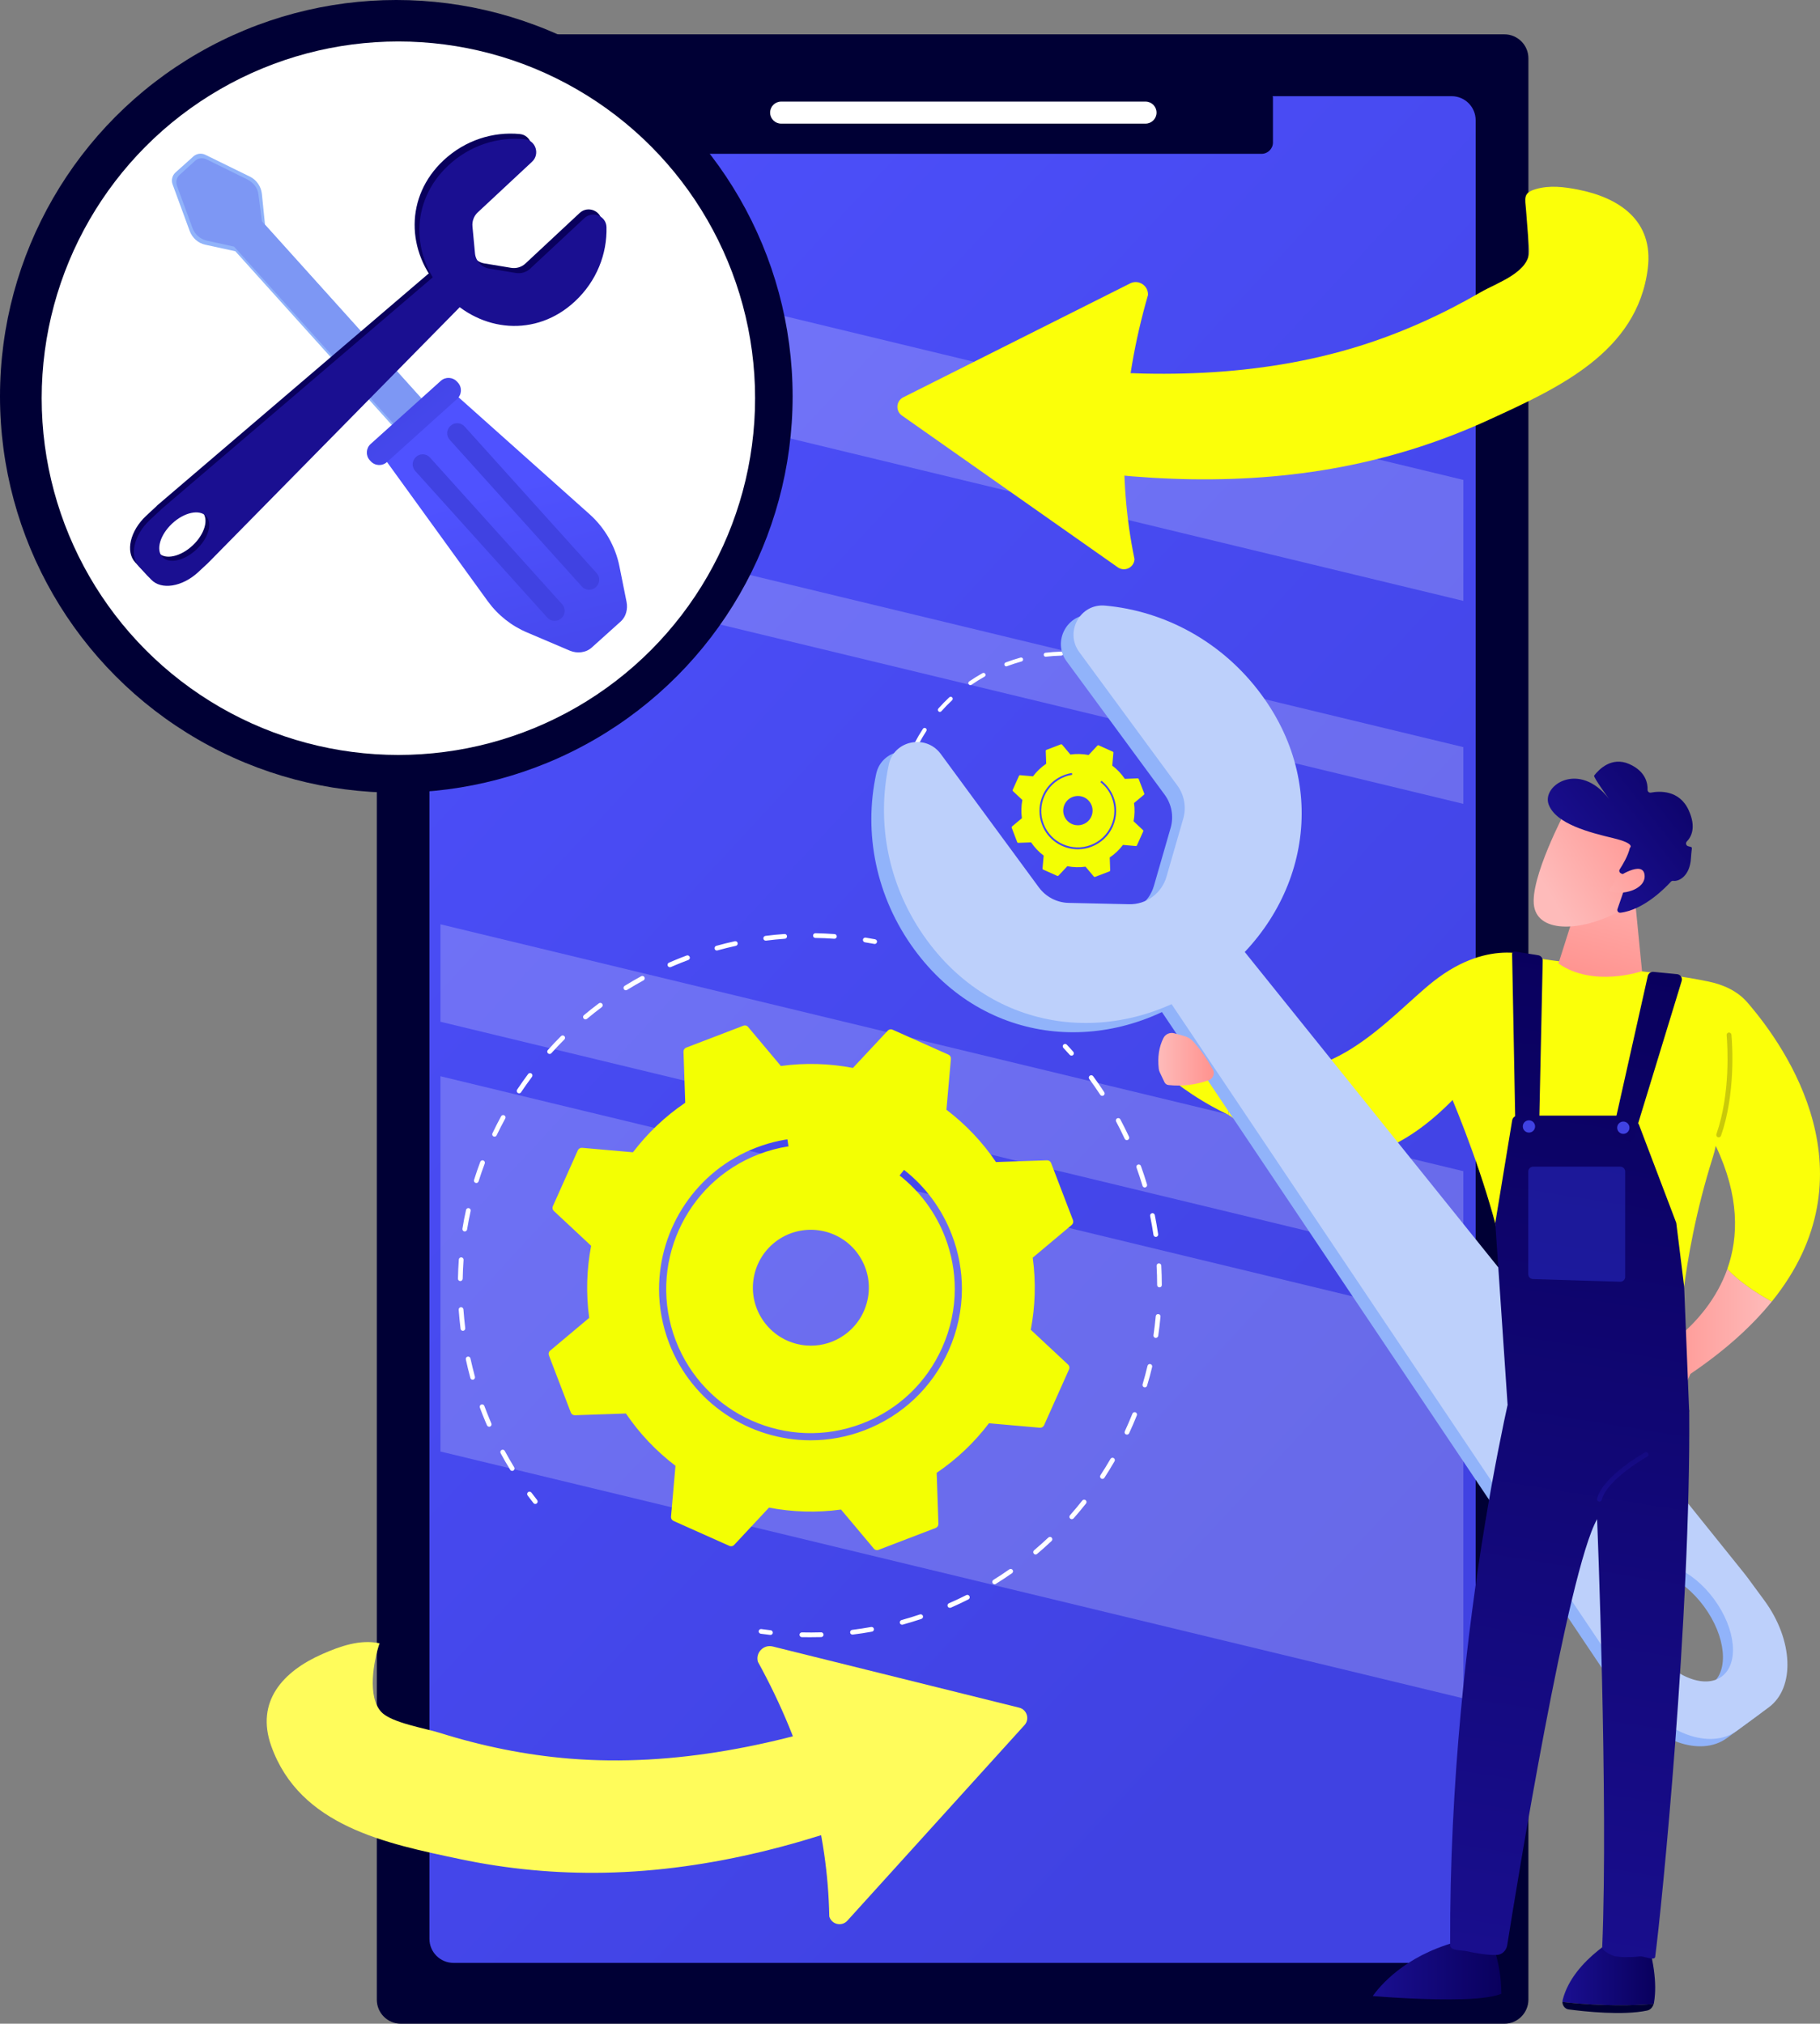 <?xml version="1.0" encoding="utf-8"?>
<!-- Generator: Adobe Illustrator 19.0.0, SVG Export Plug-In . SVG Version: 6.00 Build 0)  -->
<svg version="1.1" id="Layer_1" xmlns="http://www.w3.org/2000/svg" xmlns:xlink="http://www.w3.org/1999/xlink" x="0px" y="0px"
	 viewBox="2802.3 -1144 2725.1 3029.9" style="enable-background:new 2802.3 -1144 2725.1 3029.9;" xml:space="preserve">
<rect x="2802.3" y="-1144" width="2725.1" height="3029.9" fill="#808080" stroke="none"/>
<style type="text/css">
	.st0{fill:#000035;}
	.st1{fill:url(#SVGID_1_);}
	.st2{fill:#FFFFFF;}
	.st3{opacity:0.21;clip-path:url(#SVGID_3_);fill:#FFFFFF;enable-background:new    ;}
	.st4{opacity:0.21;clip-path:url(#SVGID_5_);fill:#FFFFFF;enable-background:new    ;}
	.st5{opacity:0.21;clip-path:url(#SVGID_7_);fill:#FFFFFF;enable-background:new    ;}
	.st6{opacity:0.21;clip-path:url(#SVGID_9_);fill:#FFFFFF;enable-background:new    ;}
	.st7{fill:#91B3FA;}
	.st8{fill:#7D97F4;}
	.st9{fill:url(#SVGID_10_);}
	.st10{fill:url(#SVGID_11_);}
	.st11{fill:url(#SVGID_12_);}
	.st12{fill:url(#SVGID_13_);}
	.st13{fill:url(#SVGID_14_);}
	.st14{fill:url(#SVGID_15_);}
	.st15{fill:url(#SVGID_16_);}
	.st16{fill:url(#SVGID_17_);}
	.st17{fill:#FBFF09;}
	.st18{fill:#FFFC5B;}
	.st19{fill:#F3FF03;}
	.st20{fill:url(#SVGID_18_);}
	.st21{fill:url(#SVGID_19_);}
	.st22{fill:#C9C90A;}
	.st23{fill:url(#SVGID_20_);}
	.st24{fill:url(#SVGID_21_);}
	.st25{fill:url(#SVGID_22_);}
	.st26{fill:#BDD0FB;}
	.st27{fill:url(#SVGID_23_);}
	.st28{fill:url(#SVGID_24_);}
	.st29{fill:url(#SVGID_25_);}
	.st30{fill:url(#SVGID_26_);}
	.st31{fill:url(#SVGID_27_);}
	.st32{fill:url(#SVGID_28_);}
	.st33{fill:url(#SVGID_29_);}
	.st34{fill:url(#SVGID_30_);}
	.st35{fill:url(#SVGID_31_);}
	.st36{fill:url(#SVGID_32_);}
	.st37{opacity:0.34;fill:url(#SVGID_33_);enable-background:new    ;}
</style>
<g>
	<g>
		<path class="st0" d="M5054.8,1885.9H3402.5c-19.9,0-36-16.1-36-36v-2906.5c0-19.9,16.1-36,36-36h1652.3c19.9,0,36,16.1,36,36
			v2906.5C5090.7,1869.7,5074.6,1885.9,5054.8,1885.9z"/>
		
			<linearGradient id="SVGID_1_" gradientUnits="userSpaceOnUse" x1="2955.873" y1="1574.59" x2="5002.6" y2="-323.077" gradientTransform="matrix(1 0 0 -1 0 792)">
			<stop  offset="0" style="stop-color:#4F52FF"/>
			<stop  offset="1" style="stop-color:#4042E2"/>
		</linearGradient>
		<path class="st1" d="M4975.8,1794.8H3481.3c-19.9,0-36-16.1-36-36V-964c0-19.9,16.1-36,36-36h1494.5c19.9,0,36,16.1,36,36v2722.8
			C5011.8,1778.7,4995.7,1794.8,4975.8,1794.8z"/>
		<path class="st0" d="M4691.3-913.7H3776c-9.3,0-16.9-7.6-16.9-16.9v-67c0-3.5,2.9-6.4,6.4-6.4h936.4c3.5,0,6.4,2.9,6.4,6.4v67
			C4708.3-921.4,4700.6-913.7,4691.3-913.7z"/>
		<path class="st2" d="M4517.5-958.9h-545.6c-9.1,0-16.5-7.4-16.5-16.5l0,0c0-9.1,7.4-16.5,16.5-16.5h545.6
			c9.1,0,16.5,7.4,16.5,16.5l0,0C4534-966.3,4526.6-958.9,4517.5-958.9z"/>
	</g>
	<g>
		<g>
			<defs>
				<path id="SVGID_2_" d="M4957.4,1732.6H3497.8c-19.9,0-36-16.1-36-36V-886.7c0-19.9,16.1-36,36-36h1459.6c19.9,0,36,16.1,36,36
					v2583.3C4993.4,1716.5,4977.3,1732.6,4957.4,1732.6z"/>
			</defs>
			<clipPath id="SVGID_3_">
				<use xlink:href="#SVGID_2_"  style="overflow:visible;"/>
			</clipPath>
			<polygon class="st3" points="5400.9,-146 3262.7,-662 3306.3,-832.6 5444.5,-316.6 			"/>
		</g>
		<g>
			<defs>
				<path id="SVGID_4_" d="M4957.4,1732.6H3497.8c-19.9,0-36-16.1-36-36V-886.7c0-19.9,16.1-36,36-36h1459.6c19.9,0,36,16.1,36,36
					v2583.3C4993.4,1716.5,4977.3,1732.6,4957.4,1732.6z"/>
			</defs>
			<clipPath id="SVGID_5_">
				<use xlink:href="#SVGID_4_"  style="overflow:visible;"/>
			</clipPath>
			<polygon class="st4" points="5221.3,1453.8 3083.1,937.8 3218.3,408.6 5356.5,924.6 			"/>
		</g>
		<g>
			<defs>
				<path id="SVGID_6_" d="M4957.4,1732.6H3497.8c-19.9,0-36-16.1-36-36V-886.7c0-19.9,16.1-36,36-36h1459.6c19.9,0,36,16.1,36,36
					v2583.3C4993.4,1716.5,4977.3,1732.6,4957.4,1732.6z"/>
			</defs>
			<clipPath id="SVGID_7_">
				<use xlink:href="#SVGID_6_"  style="overflow:visible;"/>
			</clipPath>
			<polygon class="st5" points="5337.9,838.5 3199.7,322.5 3234.9,185.1 5373,701.1 			"/>
		</g>
		<g>
			<defs>
				<path id="SVGID_8_" d="M4957.4,1732.6H3497.8c-19.9,0-36-16.1-36-36V-886.7c0-19.9,16.1-36,36-36h1459.6c19.9,0,36,16.1,36,36
					v2583.3C4993.4,1716.5,4977.3,1732.6,4957.4,1732.6z"/>
			</defs>
			<clipPath id="SVGID_9_">
				<use xlink:href="#SVGID_8_"  style="overflow:visible;"/>
			</clipPath>
			<polygon class="st6" points="5346,144.6 3207.8,-371.3 3228.2,-451.3 5366.4,64.6 			"/>
		</g>
	</g>
</g>
<circle class="st0" cx="3395.7" cy="-550.6" r="593.4"/>
<circle class="st2" cx="3398.8" cy="-547.8" r="534.1"/>
<g>
	<path class="st7" d="M3176.4-879.6l-66.5-32.6c-6.1-3-13.3-2-18.3,2.6l-7.2,6.5l-11.7,10.5l-7.5,6.7c-5,4.5-6.8,11.6-4.5,17.9
		l25.5,69.5c3.9,10.6,12.6,18.6,23.6,20.9l44.9,9.8l291.9,324.1l16.8-15.1l11.7-10.5l15.9-14.3l-291.9-324.1l-4.7-46
		C3193.2-864.8,3186.5-874.7,3176.4-879.6z"/>
	<path class="st8" d="M3171.9-875.7l-60.3-29.7c-5.5-2.7-12.4-2.2-16.9,1.9l-6.5,5.9l-10.5,9.5l-6.7,6.1c-4.5,4.1-5.7,10.9-3.6,16.6
		l23.1,62.8c3.5,9.5,11.6,16.7,21.5,18.9l40.7,8.9l263.2,292.3l14.9-13.5l10.5-9.5l16.4-14.8l-263.2-292.3l-5.3-40.5
		C3188.1-863.3,3181-871.2,3171.9-875.7z"/>
	<g>
		
			<linearGradient id="SVGID_10_" gradientUnits="userSpaceOnUse" x1="3543.263" y1="1204.167" x2="3654.045" y2="772.499" gradientTransform="matrix(1 0 0 -1 0 792)">
			<stop  offset="0" style="stop-color:#4F52FF"/>
			<stop  offset="1" style="stop-color:#4042E2"/>
		</linearGradient>
		<path class="st9" d="M3685.2-374l-207.5-185.2l-104.8,94.7l159.7,220.6c15.1,20.8,35.6,37.1,59.3,47l63.7,27.1
			c10.8,4.5,23.9,3.2,32.6-4.6l43.6-39.2c7.9-7.1,10.7-18.6,8.7-29l-10.7-53.4C3723.8-326,3708-353.6,3685.2-374z"/>
		
			<linearGradient id="SVGID_11_" gradientUnits="userSpaceOnUse" x1="5825.993" y1="1753.64" x2="5849.059" y2="2247.911" gradientTransform="matrix(0.743 -0.669 -0.669 -0.743 486.025 4957.095)">
			<stop  offset="0" style="stop-color:#4F52FF"/>
			<stop  offset="1" style="stop-color:#4042E2"/>
		</linearGradient>
		<path class="st10" d="M3488-571.1c6.4,7.1,5.8,18-1.3,24.4l-105,94.5c-7.1,6.4-18,5.8-24.4-1.3l-1.3-1.4c-6.4-7.1-5.8-18,1.3-24.4
			l105-94.5c7.1-6.4,18-5.8,24.4,1.3L3488-571.1z"/>
		<g>
			
				<linearGradient id="SVGID_12_" gradientUnits="userSpaceOnUse" x1="7106.868" y1="8493.292" x2="7083.948" y2="8376.779" gradientTransform="matrix(0.743 -0.669 -0.669 -0.743 486.025 4957.095)">
				<stop  offset="0" style="stop-color:#4F52FF"/>
				<stop  offset="1" style="stop-color:#4042E2"/>
			</linearGradient>
			<path class="st11" d="M3644-239.3c5.5,6.1,5,15.4-1.1,20.9l-0.2,0.2c-6.1,5.5-15.4,5-20.9-1.1L3424-438.9
				c-5.5-6.1-5-15.4,1.1-20.9l0.2-0.2c6.1-5.5,15.4-5,20.9,1.1L3644-239.3z"/>
			
				<linearGradient id="SVGID_13_" gradientUnits="userSpaceOnUse" x1="7173.869" y1="8480.104" x2="7150.949" y2="8363.592" gradientTransform="matrix(0.743 -0.669 -0.669 -0.743 486.025 4957.095)">
				<stop  offset="0" style="stop-color:#4F52FF"/>
				<stop  offset="1" style="stop-color:#4042E2"/>
			</linearGradient>
			<path class="st12" d="M3695.7-285.9c5.5,6.1,5,15.4-1.1,20.9l-0.2,0.2c-6.1,5.5-15.4,5-20.9-1.1l-197.8-219.6
				c-5.5-6.1-5-15.4,1.1-20.9l0.2-0.2c6.1-5.5,15.4-5,20.9,1.1L3695.7-285.9z"/>
		</g>
	</g>
</g>
<g>
	
		<linearGradient id="SVGID_14_" gradientUnits="userSpaceOnUse" x1="3299.314" y1="1156.612" x2="3398.636" y2="833.18" gradientTransform="matrix(1 0 0 -1 0 792)">
		<stop  offset="0" style="stop-color:#09005D"/>
		<stop  offset="1" style="stop-color:#1A0F91"/>
	</linearGradient>
	<path class="st13" d="M3035.1-384.7l-14,13c-24,22.4-31.3,53.7-16.2,69.9l17.9,19.3c15.1,16.2,46.8,11.2,70.8-11.2l14-13
		c0.9-0.9,1.8-1.7,2.7-2.7l398.3-404.8l-39.1-42l-431.8,368.9C3037-386.4,3036-385.5,3035.1-384.7z M3054.4-366.2
		c18.1-16.9,40.9-21.8,50.9-11.1c10,10.7,3.5,33.1-14.6,50s-40.9,21.8-50.9,11.1C3029.7-326.9,3036.3-349.3,3054.4-366.2z"/>
	
		<linearGradient id="SVGID_15_" gradientUnits="userSpaceOnUse" x1="3555.482" y1="1374.078" x2="3550.389" y2="1226.369" gradientTransform="matrix(1 0 0 -1 0 792)">
		<stop  offset="0" style="stop-color:#09005D"/>
		<stop  offset="1" style="stop-color:#1A0F91"/>
	</linearGradient>
	<path class="st14" d="M3591.8-909.5l-81.2,75.7c-5.8,5.4-8.7,13.2-8,21l3.8,40.4c1.1,11.5,9.8,20.9,21.2,22.8l40,6.6
		c7.8,1.3,15.8-1.1,21.5-6.5l81.2-75.7c12.3-11.4,32.5-3.2,33,13.5c1.1,40.1-14.8,81-47.1,111.1c-58.4,54.5-141.1,46.4-193.4-9.8
		c-52.4-56.2-54.6-139.2,3.8-193.7c32.3-30.1,74.2-43.1,114.1-39.2C3597.3-941.7,3604.1-920.9,3591.8-909.5z"/>
	
		<linearGradient id="SVGID_16_" gradientUnits="userSpaceOnUse" x1="14446.684" y1="1626.574" x2="14370.282" y2="1476.319" gradientTransform="matrix(-0.682 -0.732 0.732 -0.682 14154.121 5610.303)">
		<stop  offset="0" style="stop-color:#09005D"/>
		<stop  offset="1" style="stop-color:#1A0F91"/>
	</linearGradient>
	<path class="st15" d="M3598.9-901.8l-81.2,75.7c-5.8,5.4-8.7,13.2-8,21l3.8,40.4c1.1,11.5,9.8,20.9,21.2,22.8l40,6.6
		c7.8,1.3,15.8-1.1,21.5-6.5l81.2-75.7c12.3-11.4,32.5-3.2,33,13.5c1.1,40.1-14.8,81-47.1,111.1c-58.4,54.5-141.1,46.4-193.4-9.8
		c-52.4-56.2-54.6-139.2,3.8-193.7c32.3-30.1,74.2-43.1,114.1-39.2C3604.4-934,3611.2-913.2,3598.9-901.8z"/>
	
		<linearGradient id="SVGID_17_" gradientUnits="userSpaceOnUse" x1="14015.155" y1="949.463" x2="13938.754" y2="799.207" gradientTransform="matrix(-0.682 -0.732 0.907 -0.845 14269.13 5503.128)">
		<stop  offset="0" style="stop-color:#09005D"/>
		<stop  offset="1" style="stop-color:#1A0F91"/>
	</linearGradient>
	<path class="st16" d="M3040.8-378.6l-14,13c-24,22.4-31.3,53.7-16.2,69.9l17.9,19.3c15.1,16.2,46.8,11.2,70.8-11.2l14-13
		c0.9-0.9,1.8-1.7,2.7-2.7l398.3-404.8l-39.1-42l-431.8,368.9C3042.6-380.3,3041.7-379.4,3040.8-378.6z M3060-360.1
		c18.1-16.9,40.9-21.8,50.9-11.1c10,10.7,3.5,33.1-14.6,50c-18.1,16.9-40.9,21.8-50.9,11.1S3042-343.2,3060-360.1z"/>
</g>
<g>
	<path class="st17" d="M4348.1-450.2c157.2,27.6,319.6,34.8,476.7,2.5c71.1-14.6,140.5-37.3,206.5-67.6
		c102.2-46.9,222.9-100.6,238.3-227.2c8.6-70.8-42.2-105.4-104.4-117.6c-21-4.1-42.3-6.8-63.2-0.8c-19.6,5.7-16.2,13.3-14.7,32
		c1.5,19.4,3,38.8,4.5,58.2c2.6,33.9-48,50-72.3,64.1c-57.4,33.3-118.1,60.8-181.5,80.6c-151.5,47.3-312.7,49.1-469.2,31
		c-51.7-6-92.8,42.6-78.6,92.6C4297.9-475.2,4320.4-455,4348.1-450.2z"/>
	<path class="st17" d="M4476-294.6l-323.3-227.3c-9.8-6.9-8.7-21.8,2-27.2l339.8-170.6c12.6-6.3,27.4,3.3,26.7,17.4
		c-40.9,141.6-45.5,272.9-20.2,395.5C4500.4-294.3,4486.3-287.4,4476-294.6z"/>
</g>
<g>
	<path class="st18" d="M4171.7,1552.3c-147.2,61.5-304.1,104.4-464.4,107.5c-72.6,1.4-145.3-5.4-216.3-20.4
		c-110-23.2-239.6-49-282.5-169.1c-24-67.2,18-112.1,76-137.7c27.2-12,57-22.5,86.1-16.3c-9.1,27.1-18.6,80.6,2.9,103.1
		c15.3,16,65.6,24.2,86.9,30.9c63.3,19.9,128.6,33.3,194.8,38.7c158.2,12.8,315.8-21,464.5-73.1c49.1-17.2,99.9,21.1,97,73
		C4215.1,1516.8,4197.6,1541.5,4171.7,1552.3z"/>
	<path class="st18" d="M4071,1731.7l265.3-292.9c8.1-8.9,3.7-23.2-8-26.1l-369-91.6c-13.7-3.4-26,9.3-22.2,22.9
		c71.1,129.2,104.5,256.1,106.9,381.3C4047.4,1737.3,4062.6,1740.9,4071,1731.7z"/>
</g>
<g>
	<path class="st2" d="M4406.7,436.5c-1,0-2-0.4-2.7-1.2c-3.1-3.5-6.3-7-9.5-10.4c-1.3-1.4-1.3-3.7,0.2-5c1.4-1.3,3.7-1.3,5,0.2
		c3.2,3.5,6.5,7,9.6,10.6c1.3,1.5,1.2,3.7-0.3,5C4408.4,436.2,4407.6,436.5,4406.7,436.5z"/>
	<path class="st2" d="M4015.1,1307.2c-4.1,0-8.1,0-12.2-0.1c-2,0-3.5-1.7-3.5-3.6c0-1.9,1.6-3.5,3.5-3.5h0.1
		c9.5,0.2,19.1,0.2,28.7-0.1c1.8-0.2,3.6,1.5,3.7,3.4c0.1,2-1.5,3.6-3.4,3.7C4026.4,1307.1,4020.7,1307.2,4015.1,1307.2z
		 M4078.7,1303.3c-1.8,0-3.3-1.3-3.5-3.1c-0.2-1.9,1.1-3.7,3.1-4c9.4-1.2,19-2.6,28.4-4.3c1.9-0.3,3.8,0.9,4.1,2.9
		c0.3,1.9-0.9,3.8-2.9,4.1c-9.5,1.7-19.2,3.2-28.8,4.4C4079,1303.3,4078.9,1303.3,4078.7,1303.3z M4153.1,1288.5c-1.6,0-3-1-3.4-2.6
		c-0.5-1.9,0.6-3.8,2.5-4.4c9.2-2.5,18.4-5.3,27.5-8.4c1.9-0.6,3.9,0.4,4.5,2.2c0.6,1.9-0.4,3.9-2.2,4.5c-9.2,3.1-18.6,5.9-27.8,8.5
		C4153.7,1288.5,4153.4,1288.5,4153.1,1288.5z M4224.5,1263.2c-1.4,0-2.7-0.8-3.2-2.1c-0.8-1.8,0-3.9,1.8-4.7
		c8.8-3.8,17.5-7.9,26-12.2c1.8-0.9,3.9-0.2,4.8,1.6c0.9,1.7,0.2,3.9-1.6,4.8c-8.6,4.3-17.4,8.5-26.3,12.4
		C4225.5,1263.1,4225,1263.2,4224.5,1263.2z M4291.6,1228c-1.2,0-2.3-0.6-3-1.7c-1-1.7-0.5-3.9,1.1-4.9c8.1-5,16.2-10.3,23.9-15.8
		c1.6-1.1,3.8-0.7,4.9,0.9c1.1,1.6,0.7,3.8-0.9,4.9c-7.9,5.5-16.1,10.9-24.3,16C4292.9,1227.8,4292.3,1228,4291.6,1228z
		 M4352.9,1183.4c-1,0-2-0.4-2.7-1.3c-1.3-1.5-1.1-3.7,0.4-5c7.3-6.2,14.5-12.6,21.4-19.1c1.4-1.3,3.7-1.3,5,0.1
		c1.3,1.4,1.3,3.7-0.1,5c-7,6.6-14.3,13.1-21.7,19.4C4354.5,1183.2,4353.7,1183.4,4352.9,1183.4z M4407,1130.5
		c-0.8,0-1.7-0.3-2.3-0.9c-1.5-1.3-1.6-3.5-0.3-5c6.3-7.1,12.5-14.5,18.4-22c1.2-1.5,3.4-1.8,5-0.6c1.5,1.2,1.8,3.4,0.6,5
		c-6,7.6-12.2,15.1-18.6,22.3C4409,1130.1,4408,1130.5,4407,1130.5z M4452.9,1070.2c-0.7,0-1.3-0.2-1.9-0.6c-1.6-1.1-2.1-3.3-1-4.9
		c5.2-8,10.3-16.2,15-24.4c1-1.7,3.2-2.3,4.8-1.3c1.7,1,2.3,3.1,1.3,4.8c-4.8,8.4-10,16.7-15.2,24.8
		C4455.2,1069.6,4454.1,1070.2,4452.9,1070.2z M4489.7,1003.9c-0.5,0-1-0.1-1.5-0.3c-1.8-0.8-2.6-2.9-1.7-4.7
		c4-8.7,7.8-17.5,11.4-26.4c0.7-1.8,2.8-2.7,4.6-2c1.8,0.7,2.7,2.8,2,4.6c-3.6,8.9-7.4,17.9-11.5,26.7
		C4492.3,1003.2,4491,1003.9,4489.7,1003.9z M4516.5,933.1c-0.3,0-0.7,0-1-0.1c-1.9-0.6-2.9-2.5-2.4-4.4c2.7-9.1,5.2-18.5,7.4-27.7
		c0.5-1.9,2.4-3.1,4.3-2.6s3.1,2.4,2.6,4.3c-2.2,9.4-4.8,18.8-7.6,28.1C4519.4,932.1,4518,933.1,4516.5,933.1z M4532.9,859.1
		c-0.2,0-0.3,0-0.5,0c-1.9-0.3-3.3-2.1-3-4c1.4-9.4,2.5-19,3.4-28.5c0.2-2,1.9-3.4,3.9-3.2s3.4,1.9,3.2,3.9
		c-0.9,9.6-2,19.3-3.4,28.9C4536.1,857.8,4534.6,859.1,4532.9,859.1z M4538.4,783.4c-2,0-3.5-1.6-3.5-3.5c0-9.6-0.3-19.2-0.8-28.7
		c-0.1-2,1.4-3.6,3.3-3.7c1.9-0.1,3.6,1.4,3.7,3.3c0.5,9.6,0.8,19.4,0.8,29.1C4541.9,781.9,4540.4,783.4,4538.4,783.4z
		 M4532.9,707.9c-1.7,0-3.2-1.3-3.5-3c-1.4-9.4-3.1-19-5-28.3c-0.4-1.9,0.8-3.8,2.8-4.2c1.9-0.4,3.8,0.8,4.2,2.8
		c1.9,9.4,3.6,19.1,5,28.7c0.3,1.9-1.1,3.7-3,4C4533.2,707.8,4533,707.9,4532.9,707.9z M4516.4,633.9c-1.5,0-2.9-1-3.4-2.5
		c-2.7-9.2-5.8-18.3-9-27.3c-0.7-1.8,0.3-3.9,2.1-4.5c1.8-0.7,3.9,0.3,4.5,2.1c3.3,9.1,6.3,18.3,9.1,27.6c0.6,1.9-0.5,3.9-2.4,4.4
		C4517.1,633.8,4516.7,633.9,4516.4,633.9z M4489.5,563c-1.3,0-2.6-0.8-3.2-2.1c-4-8.6-8.3-17.3-12.8-25.7c-0.9-1.7-0.3-3.9,1.5-4.8
		c1.7-0.9,3.9-0.3,4.8,1.5c4.5,8.5,8.9,17.3,13,26c0.8,1.8,0.1,3.9-1.7,4.7C4490.5,562.9,4490,563,4489.5,563z M4452.7,496.7
		c-1.2,0-2.3-0.6-3-1.6c-5.2-7.9-10.7-15.9-16.4-23.6c-1.2-1.6-0.8-3.8,0.8-5s3.8-0.8,5,0.8c5.7,7.8,11.3,15.8,16.6,23.9
		c1.1,1.6,0.6,3.8-1,4.9C4454,496.6,4453.4,496.7,4452.7,496.7z"/>
	<path class="st2" d="M3955.9,1303.8c-0.1,0-0.3,0-0.4,0c-4.7-0.5-9.5-1.1-14.2-1.8c-1.9-0.3-3.3-2.1-3-4c0.3-1.9,2-3.3,4-3
		c4.6,0.7,9.3,1.3,14,1.8c1.9,0.2,3.3,2,3.1,3.9C3959.2,1302.5,3957.7,1303.8,3955.9,1303.8z"/>
</g>
<g>
	<path class="st2" d="M3603.8,1107.7c-1.1,0-2.1-0.5-2.8-1.4c-2.9-3.7-5.8-7.5-8.7-11.3c-1.2-1.6-0.8-3.8,0.7-5
		c1.6-1.2,3.8-0.8,5,0.7c2.8,3.8,5.7,7.5,8.6,11.2c1.2,1.5,0.9,3.8-0.6,5C3605.3,1107.5,3604.5,1107.7,3603.8,1107.7z"/>
	<path class="st2" d="M3569.2,1058.2c-1.2,0-2.4-0.6-3-1.7c-5-8.1-9.8-16.4-14.3-24.8c-0.9-1.7-0.3-3.9,1.4-4.8
		c1.7-0.9,3.9-0.3,4.8,1.4c4.5,8.3,9.2,16.5,14.1,24.5c1,1.7,0.5,3.9-1.2,4.9C3570.5,1058.1,3569.9,1058.2,3569.2,1058.2z
		 M3534.8,992.1c-1.4,0-2.7-0.8-3.3-2.1c-0.8-1.9-1.6-3.8-2.5-5.8c-2.9-6.8-5.6-13.8-8.2-20.8c-0.7-1.8,0.2-3.9,2.1-4.6
		c1.9-0.7,3.9,0.3,4.6,2.1c2.6,6.9,5.3,13.8,8.1,20.5c0.8,1.9,1.6,3.8,2.4,5.7c0.8,1.8,0,3.9-1.8,4.7
		C3535.8,992,3535.3,992.1,3534.8,992.1z M3510,921.7c-1.6,0-3-1-3.4-2.6c-2.5-9.2-4.8-18.5-6.8-27.8c-0.4-1.9,0.8-3.8,2.7-4.2
		c1.9-0.4,3.8,0.8,4.2,2.7c2,9.1,4.3,18.4,6.7,27.4c0.5,1.9-0.6,3.8-2.5,4.4C3510.6,921.7,3510.3,921.7,3510,921.7z M3495.4,848.5
		c-1.8,0-3.3-1.3-3.5-3.1c-1.2-9.4-2.1-19-2.8-28.5c-0.1-2,1.3-3.6,3.3-3.8c1.9-0.1,3.6,1.3,3.8,3.3c0.7,9.3,1.6,18.8,2.7,28.1
		c0.2,1.9-1.1,3.7-3.1,4C3495.7,848.5,3495.6,848.5,3495.4,848.5z M3491.5,774C3491.5,774,3491.4,774,3491.5,774
		c-2,0-3.6-1.7-3.5-3.6c0.2-9.5,0.6-19.1,1.3-28.6c0.1-2,1.8-3.4,3.8-3.3c2,0.1,3.4,1.8,3.3,3.8c-0.7,9.4-1.1,18.9-1.3,28.2
		C3495,772.5,3493.4,774,3491.5,774z M3498.2,699.7c-0.2,0-0.4,0-0.6,0c-1.9-0.3-3.2-2.1-2.9-4.1c1.5-9.4,3.3-18.8,5.4-28.1
		c0.4-1.9,2.3-3.1,4.2-2.7c1.9,0.4,3.1,2.3,2.7,4.2c-2,9.2-3.8,18.5-5.3,27.7C3501.4,698.5,3499.9,699.7,3498.2,699.7z
		 M3515.5,627.2c-0.4,0-0.7-0.1-1.1-0.2c-1.9-0.6-2.9-2.6-2.3-4.4c2.8-9.1,6-18.2,9.3-27.1c0.7-1.8,2.7-2.8,4.6-2.1
		c1.8,0.7,2.8,2.7,2.1,4.6c-3.3,8.8-6.4,17.8-9.2,26.7C3518.4,626.2,3517,627.2,3515.5,627.2z M3542.8,557.8c-0.5,0-1-0.1-1.5-0.3
		c-1.8-0.8-2.5-3-1.7-4.7c4.1-8.6,8.5-17.2,13-25.5c0.9-1.7,3.1-2.4,4.8-1.4c1.7,0.9,2.4,3.1,1.4,4.8c-4.5,8.2-8.8,16.6-12.9,25.1
		C3545.4,557,3544.1,557.8,3542.8,557.8z M3579.6,492.9c-0.7,0-1.4-0.2-2-0.6c-1.6-1.1-2.1-3.3-1-4.9c5.3-7.9,10.8-15.8,16.5-23.4
		c1.2-1.6,3.4-1.9,5-0.7s1.9,3.4,0.7,5c-5.6,7.5-11.1,15.3-16.3,23C3581.9,492.4,3580.8,492.9,3579.6,492.9z M3625.3,434
		c-0.8,0-1.7-0.3-2.4-0.9c-1.5-1.3-1.6-3.5-0.3-5c6.3-7.1,12.9-14,19.7-20.8c1.4-1.4,3.6-1.4,5,0s1.4,3.6,0,5
		c-6.6,6.6-13.2,13.5-19.4,20.5C3627.2,433.6,3626.3,434,3625.3,434z M3678.9,382.2c-1,0-2-0.4-2.7-1.3c-1.3-1.5-1.1-3.7,0.4-5
		c7.3-6.1,14.8-12.1,22.4-17.7c1.6-1.2,3.8-0.9,5,0.7c1.2,1.6,0.9,3.8-0.7,5c-7.5,5.6-14.9,11.5-22.1,17.5
		C3680.5,381.9,3679.7,382.2,3678.9,382.2z M3739.4,338.6c-1.2,0-2.4-0.6-3-1.7c-1-1.7-0.5-3.8,1.2-4.9c8.1-5,16.4-9.8,24.8-14.4
		c1.7-0.9,3.9-0.3,4.8,1.4s0.3,3.9-1.4,4.8c-8.2,4.5-16.5,9.3-24.4,14.2C3740.6,338.4,3740,338.6,3739.4,338.6z M3805.4,304.1
		c-1.4,0-2.7-0.8-3.3-2.1c-0.8-1.8,0-3.9,1.8-4.7c2.3-1,4.6-2,6.8-2.9c6.5-2.7,13.1-5.4,19.7-7.8c1.8-0.7,3.9,0.2,4.6,2.1
		c0.7,1.8-0.2,3.9-2.1,4.6c-6.5,2.4-13,5-19.4,7.7c-2.3,1-4.5,1.9-6.8,2.9C3806.4,304,3805.9,304.1,3805.4,304.1z M3875.7,279.1
		c-1.6,0-3-1-3.4-2.6c-0.5-1.9,0.6-3.8,2.5-4.4c9.2-2.5,18.5-4.9,27.8-6.9c1.9-0.4,3.8,0.8,4.2,2.7s-0.8,3.8-2.7,4.2
		c-9.1,2-18.4,4.3-27.4,6.8C3876.3,279,3876,279.1,3875.7,279.1z M3948.8,264.3c-1.8,0-3.3-1.3-3.5-3.1c-0.2-1.9,1.1-3.7,3.1-4
		c9.4-1.2,19-2.2,28.5-2.8c2-0.2,3.7,1.3,3.8,3.3c0.1,2-1.3,3.7-3.3,3.8c-9.4,0.7-18.8,1.6-28.1,2.8
		C3949.1,264.3,3949,264.3,3948.8,264.3z M4051.7,261.5c-0.1,0-0.2,0-0.3,0c-9.4-0.7-18.8-1.1-28.2-1.2c-2,0-3.5-1.6-3.5-3.6
		c0-1.9,1.6-3.5,3.5-3.5c0,0,0,0,0.1,0c9.5,0.2,19.1,0.6,28.6,1.3c2,0.1,3.4,1.8,3.3,3.8C4055.1,260.1,4053.6,261.5,4051.7,261.5z"
		/>
	<path class="st2" d="M4111.9,269.3c-0.2,0-0.4,0-0.7-0.1c-4.6-0.9-9.2-1.7-13.9-2.4c-1.9-0.3-3.2-2.1-2.9-4.1
		c0.3-1.9,2.1-3.2,4.1-2.9c4.7,0.8,9.4,1.6,14.1,2.5c1.9,0.4,3.2,2.2,2.8,4.1C4115.1,268.1,4113.6,269.3,4111.9,269.3z"/>
</g>
<path class="st19" d="M4408.9,682.8l-32.8-85.6c-1-2.5-3.4-4.1-6.1-4l-76.4,2.6c-20.6-30.4-45.8-56.7-74.2-78.3l6.7-76.2
	c0.2-2.7-1.2-5.2-3.7-6.3l-83.7-37.4c-2.4-1.1-5.3-0.5-7.1,1.4l-52.2,55.9c-35.1-6.7-71.5-7.9-107.9-2.9l-49.1-58.5
	c-1.7-2.1-4.6-2.8-7.1-1.8l-85.6,32.8c-2.5,1-4.1,3.4-4,6.1l2.6,76.4c-30.4,20.6-56.7,45.8-78.3,74.2l-76.2-6.7
	c-2.7-0.2-5.2,1.3-6.3,3.7l-37.4,83.7c-1.1,2.4-0.5,5.3,1.4,7.1l55.9,52.2c-6.7,35.1-7.9,71.5-2.9,107.9l-58.5,49.1
	c-2.1,1.7-2.8,4.6-1.8,7.1l32.8,85.6c1,2.5,3.4,4.1,6.1,4l76.4-2.6c20.6,30.4,45.8,56.7,74.2,78.3l-6.7,76.2
	c-0.2,2.7,1.3,5.2,3.7,6.3l83.7,37.4c2.4,1.1,5.3,0.5,7.1-1.4l52.2-55.9c35.1,6.7,71.5,7.9,107.9,2.9l49.1,58.5
	c1.7,2.1,4.6,2.8,7.1,1.8l85.6-32.8c2.5-1,4.1-3.4,4-6.1l-2.6-76.4c30.4-20.6,56.7-45.8,78.3-74.2l76.2,6.7c2.7,0.2,5.2-1.3,6.3-3.7
	l37.4-83.7c1.1-2.4,0.5-5.3-1.4-7.1l-55.9-52.2c6.7-35.1,7.9-71.5,2.9-107.9l58.5-49.1C4409.1,688.1,4409.8,685.3,4408.9,682.8z
	 M4087.4,734c13.3,19,18.5,42,14.5,64.8s-16.6,42.7-35.6,56.1c-14.8,10.4-32,15.8-49.7,15.8c-5,0-10-0.4-15.1-1.3
	c-22.8-4-42.7-16.6-56.1-35.6c-13.3-19-18.5-42-14.5-64.8s16.6-42.7,35.6-56.1C4005.7,685.5,4059.9,694.9,4087.4,734z M4222.7,878.1
	c-24.7,55.3-69.4,97.6-125.9,119.3c-26.6,10.2-53.9,15-80.8,15c-91.2,0-177.4-55.5-211.9-145.6c-10.2-26.6-15-53.9-15-80.8
	c0-91.2,55.5-177.3,145.6-211.8c3.1-1.2,6.3-2.3,9.4-3.4c10.8-3.6,21.7-6.4,32.8-8.3c1.5-0.3,2.9-0.5,4.4-0.7l1.6,10.5
	c-15.1,2.3-30,6.3-44.4,11.8c-111.2,42.6-167,167.7-124.4,278.9s167.7,167,278.9,124.4c53.9-20.6,96.5-61,120-113.7
	c12.6-28.1,18.9-58,18.9-87.9c0-26.1-4.8-52.2-14.4-77.3c-14-36.6-37.6-68.6-68.2-92.6l6.6-8.4c32.2,25.2,56.9,58.8,71.6,97.2
	c10.1,26.3,15.1,53.8,15.1,81.1C4242.5,817.3,4235.9,848.6,4222.7,878.1z"/>
<path class="st19" d="M4515.6,44.1l-8.3-21.7c-0.2-0.6-0.9-1-1.5-1l-19.3,0.7c-5.2-7.7-11.6-14.4-18.8-19.8l1.7-19.3
	c0.1-0.7-0.3-1.3-0.9-1.6l-21.2-9.5c-0.6-0.3-1.3-0.1-1.8,0.4l-13.2,14.1c-8.9-1.7-18.1-2-27.3-0.7l-12.4-14.8
	c-0.4-0.5-1.2-0.7-1.8-0.5l-21.7,8.3c-0.6,0.2-1,0.9-1,1.5l0.7,19.3c-7.7,5.2-14.4,11.6-19.8,18.8l-19.3-1.7
	c-0.7-0.1-1.3,0.3-1.6,0.9l-9.5,21.2c-0.3,0.6-0.1,1.3,0.4,1.8l14.1,13.2c-1.7,8.9-2,18.1-0.7,27.3l-14.8,12.4
	c-0.5,0.4-0.7,1.2-0.5,1.8l8.3,21.7c0.2,0.6,0.9,1,1.5,1l19.3-0.7c5.2,7.7,11.6,14.4,18.8,19.8l-1.7,19.3c-0.1,0.7,0.3,1.3,0.9,1.6
	l21.2,9.5c0.6,0.3,1.3,0.1,1.8-0.4l13.2-14.1c8.9,1.7,18.1,2,27.3,0.7l12.4,14.8c0.4,0.5,1.2,0.7,1.8,0.5l21.7-8.3
	c0.6-0.2,1-0.9,1-1.5l-0.7-19.3c7.7-5.2,14.4-11.6,19.8-18.8l19.3,1.7c0.7,0.1,1.3-0.3,1.6-0.9l9.5-21.2c0.3-0.6,0.1-1.3-0.4-1.8
	l-14.1-13.2c1.7-8.9,2-18.1,0.7-27.3l14.8-12.4C4515.7,45.4,4515.9,44.7,4515.6,44.1z M4434.2,57c3.4,4.8,4.7,10.6,3.7,16.4
	s-4.2,10.8-9,14.2c-3.7,2.6-8.1,4-12.6,4c-1.3,0-2.5-0.1-3.8-0.3c-5.8-1-10.8-4.2-14.2-9s-4.7-10.6-3.7-16.4s4.2-10.8,9-14.2
	C4413.6,44.8,4427.3,47.1,4434.2,57z M4468.5,93.5c-6.2,14-17.6,24.7-31.9,30.2c-6.7,2.6-13.6,3.8-20.5,3.8
	c-23.1,0-44.9-14-53.6-36.9c-2.6-6.7-3.8-13.6-3.8-20.5c0-23.1,14-44.9,36.8-53.6c0.8-0.3,1.6-0.6,2.4-0.9c2.7-0.9,5.5-1.6,8.3-2.1
	c0.4-0.1,0.7-0.1,1.1-0.2l0.4,2.7c-3.8,0.6-7.6,1.6-11.2,3c-28.2,10.8-42.3,42.5-31.5,70.6c10.8,28.2,42.5,42.3,70.6,31.5
	c13.6-5.2,24.4-15.4,30.4-28.8c3.2-7.1,4.8-14.7,4.8-22.3c0-6.6-1.2-13.2-3.6-19.6c-3.5-9.3-9.5-17.4-17.3-23.4l1.7-2.1
	c8.1,6.4,14.4,14.9,18.1,24.6c2.6,6.7,3.8,13.6,3.8,20.5C4473.5,78.1,4471.8,86,4468.5,93.5z"/>
<g>
	<path class="st2" d="M4587.3-76.2c-0.8,0-1.7-0.3-2.3-1c-2.6-3-5.3-5.9-8-8.8c-1.2-1.2-1.1-3.1,0.1-4.3c1.2-1.2,3.1-1.1,4.3,0.1
		c2.8,2.9,5.6,5.9,8.2,9c1.1,1.3,1,3.2-0.3,4.3C4588.7-76.5,4588-76.2,4587.3-76.2z"/>
	<path class="st2" d="M4416.1,340.4c-1.6,0-2.9-1.2-3-2.8c-0.1-1.7,1.1-3.1,2.8-3.2c7.7-0.6,15.5-1.5,23.1-2.8
		c1.7-0.3,3.2,0.8,3.5,2.5c0.3,1.6-0.8,3.2-2.5,3.5c-7.8,1.3-15.8,2.3-23.7,2.9C4416.3,340.4,4416.2,340.4,4416.1,340.4z
		 M4476.7,328.2c-1.3,0-2.4-0.8-2.9-2.1c-0.5-1.6,0.3-3.3,1.9-3.8c7.1-2.4,14.2-5.1,21.1-8.1l0.6-0.3c1.5-0.7,3.3,0,4,1.5
		c0.7,1.5,0,3.3-1.5,4l-0.7,0.3c-7.1,3.1-14.4,5.9-21.6,8.3C4477.3,328.2,4477,328.2,4476.7,328.2z M4532.5,301.8
		c-1,0-2-0.5-2.5-1.4c-0.9-1.4-0.5-3.3,0.9-4.2c6.5-4.1,13-8.6,19.1-13.4c1.3-1,3.2-0.8,4.2,0.5s0.8,3.2-0.5,4.2
		c-6.3,4.8-12.8,9.5-19.5,13.7C4533.7,301.6,4533.1,301.8,4532.5,301.8z M4580.2,262.5c-0.7,0-1.5-0.3-2.1-0.8
		c-1.2-1.1-1.3-3.1-0.1-4.3c5.3-5.6,10.4-11.6,15.2-17.6c1-1.3,2.9-1.5,4.2-0.5c1.3,1,1.5,2.9,0.5,4.2c-4.9,6.2-10.1,12.3-15.6,18.1
		C4581.8,262.2,4581,262.5,4580.2,262.5z M4616.9,212.8c-0.5,0-1-0.1-1.5-0.4c-1.5-0.8-2-2.7-1.2-4.1c3.8-6.7,7.3-13.7,10.5-20.8
		c0.7-1.5,2.5-2.2,4-1.5s2.2,2.5,1.5,4c-3.2,7.2-6.8,14.4-10.7,21.3C4619,212.2,4617.9,212.8,4616.9,212.8z M4640.4,155.7
		c-0.3,0-0.5,0-0.8-0.1c-1.6-0.4-2.5-2.1-2.1-3.7c2-7.5,3.8-15.1,5.1-22.7c0.3-1.6,1.9-2.7,3.5-2.4c1.6,0.3,2.7,1.9,2.4,3.5
		c-1.4,7.8-3.1,15.7-5.2,23.3C4642.9,154.8,4641.7,155.7,4640.4,155.7z M4649.3,94.5C4649.2,94.5,4649.2,94.5,4649.3,94.5
		c-1.7,0-3.1-1.4-3-3.1c0-1.8,0.1-3.5,0.1-5.3c0-6-0.2-12-0.7-18c-0.1-1.7,1.1-3.1,2.8-3.2c1.6-0.1,3.1,1.1,3.2,2.8
		c0.4,6.1,0.7,12.3,0.7,18.4c0,1.8,0,3.6-0.1,5.4C4652.2,93.2,4650.9,94.5,4649.3,94.5z M4642.9,33.1c-1.4,0-2.6-0.9-2.9-2.3
		c-1.7-7.6-3.9-15.1-6.3-22.4c-0.5-1.6,0.3-3.3,1.9-3.8c1.6-0.5,3.3,0.3,3.8,1.9c2.5,7.5,4.7,15.2,6.4,23c0.4,1.6-0.6,3.2-2.3,3.6
		C4643.4,33,4643.2,33.1,4642.9,33.1z M4621.8-25c-1.1,0-2.2-0.6-2.7-1.6c-3.5-6.9-7.4-13.7-11.5-20.3c-0.9-1.4-0.5-3.3,0.9-4.2
		c1.4-0.9,3.3-0.5,4.2,0.9c4.2,6.7,8.2,13.7,11.8,20.7c0.8,1.5,0.2,3.3-1.3,4.1C4622.8-25.1,4622.3-25,4621.8-25z"/>
	<path class="st2" d="M4377.7,340.2c-0.1,0-0.2,0-0.2,0c-4.1-0.3-8.1-0.8-12.1-1.3c-1.6-0.2-2.8-1.7-2.6-3.4
		c0.2-1.6,1.7-2.8,3.4-2.6c3.9,0.5,7.9,0.9,11.8,1.2c1.7,0.1,2.9,1.6,2.8,3.2C4380.6,339,4379.3,340.2,4377.7,340.2z"/>
</g>
<g>
	<path class="st2" d="M4201.9,247.7c-0.9,0-1.8-0.4-2.3-1.1c-2.6-3.2-5.1-6.4-7.4-9.7c-1-1.3-0.7-3.2,0.7-4.2s3.2-0.7,4.2,0.7
		c2.3,3.1,4.8,6.3,7.3,9.4c1,1.3,0.8,3.2-0.5,4.2C4203.3,247.5,4202.6,247.7,4201.9,247.7z"/>
	<path class="st2" d="M4174.7,206.2c-1.1,0-2.1-0.6-2.7-1.6c-2.8-5.4-5.5-11-7.9-16.6c-0.7-1.6-1.4-3.1-2-4.7
		c-0.6-1.5,0.1-3.3,1.6-3.9s3.3,0.1,3.9,1.6s1.3,3.1,2,4.6c2.4,5.4,5,10.9,7.7,16.2c0.8,1.5,0.2,3.3-1.3,4.1
		C4175.6,206,4175.1,206.2,4174.7,206.2z M4153.1,149.3c-1.4,0-2.6-0.9-2.9-2.3c-1.9-7.6-3.4-15.3-4.6-23c-0.2-1.6,0.9-3.2,2.5-3.4
		c1.7-0.2,3.2,0.9,3.4,2.5c1.1,7.5,2.6,15.1,4.5,22.5c0.4,1.6-0.6,3.3-2.2,3.6C4153.6,149.3,4153.3,149.3,4153.1,149.3z M4145.8,89
		L4145.8,89c-1.7,0-3-1.4-3-3c0-7.8,0.4-15.7,1.1-23.5c0.2-1.7,1.6-2.9,3.3-2.7c1.7,0.2,2.9,1.6,2.7,3.3c-0.7,7.6-1.1,15.3-1.1,22.9
		C4148.8,87.6,4147.5,89,4145.8,89z M4153.3,28.6c-0.2,0-0.5,0-0.7-0.1c-1.6-0.4-2.6-2-2.2-3.7c1.9-7.6,4.1-15.1,6.7-22.5
		c0.5-1.6,2.3-2.4,3.8-1.9c1.6,0.5,2.4,2.3,1.9,3.8c-2.5,7.2-4.7,14.6-6.6,22C4155.9,27.7,4154.6,28.6,4153.3,28.6z M4175-28.2
		c-0.5,0-1-0.1-1.4-0.3c-1.5-0.8-2-2.6-1.3-4.1c3.6-6.9,7.6-13.7,11.9-20.2c0.9-1.4,2.8-1.8,4.2-0.9s1.8,2.8,0.9,4.2
		c-4.1,6.4-8,13-11.6,19.8C4177.1-28.7,4176-28.2,4175-28.2z M4209.6-78.1c-0.7,0-1.4-0.3-2-0.8c-1.2-1.1-1.4-3-0.3-4.3
		c5.2-5.8,10.7-11.5,16.4-16.8c1.2-1.1,3.1-1.1,4.3,0.1c1.1,1.2,1.1,3.1-0.1,4.3c-5.6,5.2-10.9,10.7-16,16.4
		C4211.2-78.5,4210.4-78.1,4209.6-78.1z M4255.2-118.3c-1,0-1.9-0.5-2.5-1.3c-0.9-1.4-0.6-3.3,0.8-4.2c6.4-4.4,13.1-8.5,20-12.4
		c1.5-0.8,3.3-0.3,4.1,1.2c0.8,1.5,0.3,3.3-1.2,4.1c-6.7,3.7-13.2,7.8-19.5,12.1C4256.3-118.5,4255.7-118.3,4255.2-118.3z
		 M4309.1-146.3c-1.2,0-2.4-0.7-2.8-2c-0.6-1.6,0.2-3.3,1.8-3.9c7.3-2.7,14.8-5.2,22.3-7.3c1.6-0.4,3.3,0.5,3.7,2.1
		s-0.5,3.3-2.1,3.7c-7.3,2-14.7,4.4-21.8,7.1C4309.8-146.4,4309.4-146.3,4309.1-146.3z M4368.1-160.7c-1.5,0-2.8-1.1-3-2.7
		c-0.2-1.7,1-3.2,2.6-3.3c7.7-0.9,15.6-1.5,23.4-1.7c1.6,0,3,1.3,3.1,2.9c0,1.7-1.3,3-2.9,3.1c-7.6,0.2-15.3,0.7-22.9,1.6
		C4368.4-160.7,4368.2-160.7,4368.1-160.7z"/>
	<path class="st2" d="M4441-158.7c-0.2,0-0.3,0-0.5,0c-3.8-0.7-7.8-1.3-11.8-1.8c-1.7-0.2-2.8-1.7-2.6-3.4c0.2-1.7,1.7-2.8,3.4-2.6
		c4.1,0.5,8.1,1.1,12.1,1.8c1.6,0.3,2.7,1.9,2.4,3.5C4443.7-159.7,4442.4-158.7,4441-158.7z"/>
</g>
<linearGradient id="SVGID_18_" gradientUnits="userSpaceOnUse" x1="14379.815" y1="-59.4" x2="14565.015" y2="-59.4" gradientTransform="matrix(-1 0 0 -1 19835.014 792)">
	<stop  offset="0" style="stop-color:#FEBBBA"/>
	<stop  offset="1" style="stop-color:#FF928E"/>
</linearGradient>
<path class="st20" d="M5388.6,756c19,20.3,47,37.8,66.6,48.7c-29.4,36.3-69.2,72.7-121.8,108.3l-15.1,33.8l-48.3-57.9
	C5270.1,888.9,5356.8,845.8,5388.6,756z"/>
<path class="st17" d="M4945.6,435.8c15.6-19.5,29.2-40.4,40.6-62c15.9-30.1,74.9-55.3,79.2-89.3c107.7,18.7,216.5,24.7,294.8,41
	c22.5,4.7,43.6,14.1,58.6,31.5c59.5,68.9,190.2,257.6,36.4,447.7c-19.7-10.9-47.6-28.4-66.6-48.7c17-48,18.4-109.3-17.3-184.4
	c-1.2,6-2.7,11.9-4.6,17.7c-49.1,155.7-51.8,285.3-51.7,315.1c0,4.1-2.4,7.7-6.2,9.2c-64.7,25.9-189.2,10.5-231,4.3
	c-7.7-1.1-12.8-8.3-11.8-16c20.5-148.6-84.8-393.1-112.6-454.3C4951.7,443.1,4948.9,439.2,4945.6,435.8z"/>
<linearGradient id="SVGID_19_" gradientUnits="userSpaceOnUse" x1="5249.871" y1="680.539" x2="5190.66" y2="458.974" gradientTransform="matrix(1 0 0 -1 0 792)">
	<stop  offset="0" style="stop-color:#FEBBBA"/>
	<stop  offset="1" style="stop-color:#FF928E"/>
</linearGradient>
<path class="st21" d="M5248.4,182.6l12.5,127.4c0,0-73,25.2-125.1-11.5l37.9-119.4L5248.4,182.6z"/>
<path class="st22" d="M5379.2,556.4c21.6-62.2,17.1-134.3,15.6-151.2c-0.2-2-2-3.5-4-3.3l0,0c-1.9,0.2-3.4,1.9-3.2,3.9
	c1.4,16.4,5.9,87.3-15.3,148.2c-0.6,1.9,0.3,3.9,2.1,4.6l0,0C5376.4,559.3,5378.5,558.3,5379.2,556.4z"/>
<g>
	<path class="st17" d="M4660.2,441.8c123,61.6,222.9-64.9,288.4-116.5c86.5-68.2,153.8-35,153.8-35l-92.3,176.1
		c-164,198.5-289.1,112.5-368.1,59C4640.6,491.3,4649.7,462.8,4660.2,441.8z"/>
	<path class="st17" d="M4561.7,410.6L4561.7,410.6c62.5,21.2,55.2,24.7,98.5,31.2c-10.4,21-19.5,49.5-18.2,83.5
		c-56.7-26.8-92.2-59-92.2-59c-16.9-8.1-11-34.6-5.2-51.5C4547.1,407.6,4556.1,405.4,4561.7,410.6z"/>
</g>
<g>
	
		<linearGradient id="SVGID_20_" gradientUnits="userSpaceOnUse" x1="9465.691" y1="-5027.431" x2="9409.617" y2="-4842.482" gradientTransform="matrix(-0.746 -0.666 0.666 -0.746 15526.94 2740.039)">
		<stop  offset="0" style="stop-color:#FEBBBA"/>
		<stop  offset="1" style="stop-color:#FF928E"/>
	</linearGradient>
	<path class="st23" d="M5146.5,69.7c0,0-54.2,102-47.2,143.2c6.9,41.2,74.1,38.2,132.7,4.8l41-110.1L5146.5,69.7z"/>
	
		<linearGradient id="SVGID_21_" gradientUnits="userSpaceOnUse" x1="9409.893" y1="-4706.096" x2="9456.799" y2="-4973.636" gradientTransform="matrix(-0.746 -0.666 0.666 -0.746 15526.94 2740.039)">
		<stop  offset="0" style="stop-color:#09005D"/>
		<stop  offset="1" style="stop-color:#1A0F91"/>
	</linearGradient>
	<path class="st24" d="M5229.4,163.6c-2.4-1.1-3.3-4-1.8-6.2c4.3-6.6,12.5-20.2,15.1-32c0,0,9.7-6.2-24.8-14.5s-86-21.1-96.8-50.5
		c-10.6-28.7,46-65.9,90.3-8.4c1.7,2.2-23.9-32.6-22.2-34.8c7.3-9.4,26.3-29,52.8-17.2c24.8,11.1,27.6,29.3,27.2,38.4
		c-0.1,2.7,2.3,4.8,5,4.3c12.5-2.4,42.6-4.4,56.6,26.4c11.6,25.4,4,39.8-2.8,46.8c-2.2,2.3-1.2,6,1.8,7c8.2,2.5,5.5-1.5,4.4,17.8
		c-1.5,26.7-17.9,35.3-26.4,34.1c-1.4-0.2-2.8,0.3-3.7,1.3c-7.3,8.1-40.1,42.2-75.5,46.4c-3.1,0.4-5.5-2.7-4.4-5.6l15.4-44.6
		c0.7-2.1-0.3-4.3-2.3-5.2L5229.4,163.6z"/>
	
		<linearGradient id="SVGID_22_" gradientUnits="userSpaceOnUse" x1="9408.37" y1="-5026.57" x2="9357.918" y2="-4860.167" gradientTransform="matrix(-0.746 -0.666 0.666 -0.746 15526.94 2740.039)">
		<stop  offset="0" style="stop-color:#FEBBBA"/>
		<stop  offset="1" style="stop-color:#FF928E"/>
	</linearGradient>
	<path class="st25" d="M5223.3,169.9c0,0,38.6-26.5,41.4-4.2c2.8,22.3-34.7,32.3-53.3,24L5223.3,169.9z"/>
</g>
<g>
	<path class="st7" d="M5212.1,1369.7l25.3,34.4c43.5,59.1,111,83.3,150.8,54l47.4-34.8c39.8-29.3,36.9-101-6.5-160.1l-25.3-34.4
		c-1.7-2.3-3.4-4.5-5.2-6.7l-794.8-988.6l-103.2,75.9l706.6,1053.4C5208.8,1365.1,5210.4,1367.4,5212.1,1369.7z M5258.1,1331.7
		c-32.7-44.5-37.8-96.3-11.4-115.8c26.4-19.4,74.4,0.9,107.1,45.4c32.7,44.5,37.8,96.3,11.4,115.8
		C5338.8,1396.5,5290.8,1376.2,5258.1,1331.7z"/>
	<path class="st7" d="M4192-1.3l146.9,199.8c10.5,14.2,26.9,22.8,44.6,23.2l90.5,2c25.8,0.6,48.8-16.3,56-41.2l25.1-87
		c4.9-17,1.6-35.2-8.8-49.5l-146.9-199.8c-22.2-30.1,1.3-73,38.6-69.6c89.1,8,175.8,53.9,234.2,133.4
		c105.7,143.7,66.3,325-71.9,426.6c-138.2,101.6-323,85.2-428.6-58.5c-58.5-79.5-76.4-175.9-57.5-263.4
		C4122-21.8,4169.9-31.5,4192-1.3z"/>
	<path class="st26" d="M4210.9-15.2l146.9,199.8c10.5,14.2,26.9,22.8,44.6,23.2l90.5,2c25.8,0.6,48.8-16.3,56-41.2l25.1-87
		c4.9-17,1.6-35.2-8.8-49.5l-146.9-199.8c-22.2-30.1,1.3-73,38.6-69.6c89.1,8,175.8,53.9,234.2,133.4
		c105.7,143.7,66.3,325-71.9,426.6c-138.2,101.6-323,85.2-428.6-58.5c-58.5-79.5-76.4-175.9-57.5-263.4
		C4140.8-35.7,4188.7-45.3,4210.9-15.2z"/>
	<g>
		<path class="st26" d="M5227.1,1358.7l25.3,34.4c43.5,59.1,111,83.3,150.8,54l47.4-34.8c39.8-29.3,36.9-101-6.5-160.1l-25.3-34.4
			c-1.7-2.3-3.4-4.5-5.2-6.7l-794.8-988.6l-103.2,75.9l706.6,1053.4C5223.8,1354.1,5225.5,1356.4,5227.1,1358.7z M5273.1,1320.7
			c-32.7-44.5-37.8-96.3-11.4-115.8c26.4-19.4,74.4,0.9,107.1,45.4c32.7,44.5,37.8,96.3,11.4,115.8
			C5353.8,1385.5,5305.8,1365.2,5273.1,1320.7z"/>
	</g>
</g>
<linearGradient id="SVGID_23_" gradientUnits="userSpaceOnUse" x1="4536.633" y1="350.099" x2="4619.693" y2="350.099" gradientTransform="matrix(1 0 0 -1 0 792)">
	<stop  offset="0" style="stop-color:#FEBBBA"/>
	<stop  offset="1" style="stop-color:#FF928E"/>
</linearGradient>
<path class="st27" d="M4539,461.8l6.9,14.5c1.1,2.3,3.3,3.9,5.8,4.2c21.6,2.3,41.5-0.5,60.3-7.1c6.6-2.3,9.7-10.1,6.3-16.2
	c-7.8-14.2-17.2-28-28.6-41.1c-3.7-4.3-8.6-7.4-14-8.9l-15.2-4.2c-6.3-1.7-13.1,1.1-16.1,7c-6.9,13.6-9,29-7.1,46
	C4537.5,457.9,4538.1,459.9,4539,461.8z"/>
<linearGradient id="SVGID_24_" gradientUnits="userSpaceOnUse" x1="14554.394" y1="-1011.981" x2="14693.215" y2="-1011.981" gradientTransform="matrix(-1 0 0 -1 19835.014 792)">
	<stop  offset="0" style="stop-color:#09005D"/>
	<stop  offset="1" style="stop-color:#1A0F91"/>
</linearGradient>
<path class="st28" d="M5141.8,1853.4c0-1,0.1-2.1,0.3-3.1c15.6-62,93.2-100.6,93.2-100.6l30.8,2.4c17.7,54.6,15.4,88.1,12.6,103.1
	c-0.1,0.4-0.2,0.8-0.3,1.2C5253,1858.6,5200.7,1860.1,5141.8,1853.4z"/>
<path class="st0" d="M5278.3,1856.3c-1.4,5-5,8.9-9.8,9.9c-36.1,7.6-93.4,1.5-117.5-1.7c-5.3-0.7-9.2-5.6-9.3-11.2
	C5200.7,1860.1,5253,1858.6,5278.3,1856.3z"/>
<linearGradient id="SVGID_25_" gradientUnits="userSpaceOnUse" x1="14784.715" y1="-1012.34" x2="14977.114" y2="-1012.34" gradientTransform="matrix(-1 0 0 -1 19835.014 792)">
	<stop  offset="0" style="stop-color:#09005D"/>
	<stop  offset="1" style="stop-color:#1A0F91"/>
</linearGradient>
<path class="st29" d="M4857.9,1844.5c0.2-0.4,0.4-0.9,0.7-1.3c15.9-21.5,56.2-64.2,136-82.8l38.3-1.2c0,0,17,28.7,17.4,81.9
	c-8.7,3.5-25.7,7.2-58.3,8.1C4941.4,1850.6,4881.4,1846.4,4857.9,1844.5z"/>
<linearGradient id="SVGID_26_" gradientUnits="userSpaceOnUse" x1="5341.124" y1="502.275" x2="5081.359" y2="-1117.43" gradientTransform="matrix(1 0 0 -1 0 792)">
	<stop  offset="0" style="stop-color:#09005D"/>
	<stop  offset="1" style="stop-color:#1A0F91"/>
</linearGradient>
<path class="st30" d="M5079,876.9c0,0-107.1,399.8-105.4,891.2c0,9,17.1,7.4,25.3,9.3c12.1,2.7,29.8,6,44.5,5.5
	c7.8-0.2,14.4-6.5,15.7-14.7c13.4-84.5,90.6-560.5,134.6-637.8c0,0,16.9,421.1,7.6,641.1c-0.2,5.5,15.6,13.1,20.6,13.7
	c7.7,1,20,1.7,35.7-0.1c6-0.7,22.2,7.1,23,0.7c9.6-71.5,53.3-509.8,51-816.4c-0.1-17.3-42.7-92.5-42.7-92.5H5079z"/>
<linearGradient id="SVGID_27_" gradientUnits="userSpaceOnUse" x1="14659.978" y1="-173.7" x2="14588.856" y2="-300.271" gradientTransform="matrix(-1 0 0 -1 19835.014 792)">
	<stop  offset="0" style="stop-color:#09005D"/>
	<stop  offset="1" style="stop-color:#1A0F91"/>
</linearGradient>
<path class="st31" d="M5197.1,1104.2c1.6,0,3.1-1.1,3.5-2.7c8-30.7,67.5-64.4,68.1-64.7c1.7-1,2.4-3.2,1.4-4.9s-3.2-2.4-4.9-1.4
	c-2.6,1.4-62.8,35.6-71.6,69.2c-0.5,1.9,0.7,3.9,2.6,4.4C5196.5,1104.1,5196.8,1104.2,5197.1,1104.2z"/>
<linearGradient id="SVGID_28_" gradientUnits="userSpaceOnUse" x1="5274.438" y1="513.152" x2="5014.605" y2="-1106.972" gradientTransform="matrix(1 0 0 -1 0 792)">
	<stop  offset="0" style="stop-color:#09005D"/>
	<stop  offset="1" style="stop-color:#1A0F91"/>
</linearGradient>
<path class="st32" d="M5074.8,526.3h149.6c8.9,0,30.4,6.1,32.4,14.8l55.4,145.8l11.8,95.3l7.5,187.1l-271.9-10.6l-18.4-271.8
	l25.3-153.6C5067.2,529.3,5070.7,526.3,5074.8,526.3z"/>
<linearGradient id="SVGID_29_" gradientUnits="userSpaceOnUse" x1="5113.327" y1="539.637" x2="4847.279" y2="-1119.241" gradientTransform="matrix(1 0 0 -1 0 792)">
	<stop  offset="0" style="stop-color:#09005D"/>
	<stop  offset="1" style="stop-color:#1A0F91"/>
</linearGradient>
<path class="st33" d="M5071.5,555.3l-5.1-271c0-2.3,2-4.1,4.3-3.7l34.8,5.6c4,0.6,6.9,4.2,6.7,8.3l-5.6,260.5c0,2.1-1.8,3.8-3.9,3.8
	H5075C5073.1,558.8,5071.5,557.3,5071.5,555.3z"/>
<linearGradient id="SVGID_30_" gradientUnits="userSpaceOnUse" x1="5294.139" y1="512.723" x2="5008.439" y2="-1268.691" gradientTransform="matrix(1 0 0 -1 0 792)">
	<stop  offset="0" style="stop-color:#09005D"/>
	<stop  offset="1" style="stop-color:#1A0F91"/>
</linearGradient>
<path class="st34" d="M5221.7,560.2c-3.5-0.8-5.6-4.2-4.9-7.7l52.8-235.5c1-3.8,4.7-6.3,8.6-5.9l35.3,3.4c5.1,0.5,8.4,5.7,6.7,10.5
	l-72.1,235.8c-0.9,2.8-3.8,4.5-6.6,3.9L5221.7,560.2z"/>
<linearGradient id="SVGID_31_" gradientUnits="userSpaceOnUse" x1="5141.179" y1="389.975" x2="5110.619" y2="303.387" gradientTransform="matrix(1 0 0 -1 0 792)">
	<stop  offset="0" style="stop-color:#4F52FF"/>
	<stop  offset="1" style="stop-color:#4042E2"/>
</linearGradient>
<circle class="st35" cx="5091.6" cy="542.5" r="9.2"/>
<linearGradient id="SVGID_32_" gradientUnits="userSpaceOnUse" x1="5282.487" y1="388.098" x2="5251.927" y2="301.51" gradientTransform="matrix(1 0 0 -1 0 792)">
	<stop  offset="0" style="stop-color:#4F52FF"/>
	<stop  offset="1" style="stop-color:#4042E2"/>
</linearGradient>
<circle class="st36" cx="5232.9" cy="544.4" r="9.2"/>
<linearGradient id="SVGID_33_" gradientUnits="userSpaceOnUse" x1="5431.475" y1="1869.621" x2="5330.312" y2="1203.637" gradientTransform="matrix(1 0 0 -1 0 792)">
	<stop  offset="0" style="stop-color:#53D8FF"/>
	<stop  offset="1" style="stop-color:#3840F7"/>
</linearGradient>
<path class="st37" d="M5090.6,610v153.7c0,4,3.1,7.2,7.1,7.3l130.5,4c4.1,0.1,7.5-3.2,7.5-7.3V610c0-4-3.3-7.3-7.3-7.3H5098
	C5093.9,602.7,5090.6,606,5090.6,610z"/>
</svg>
